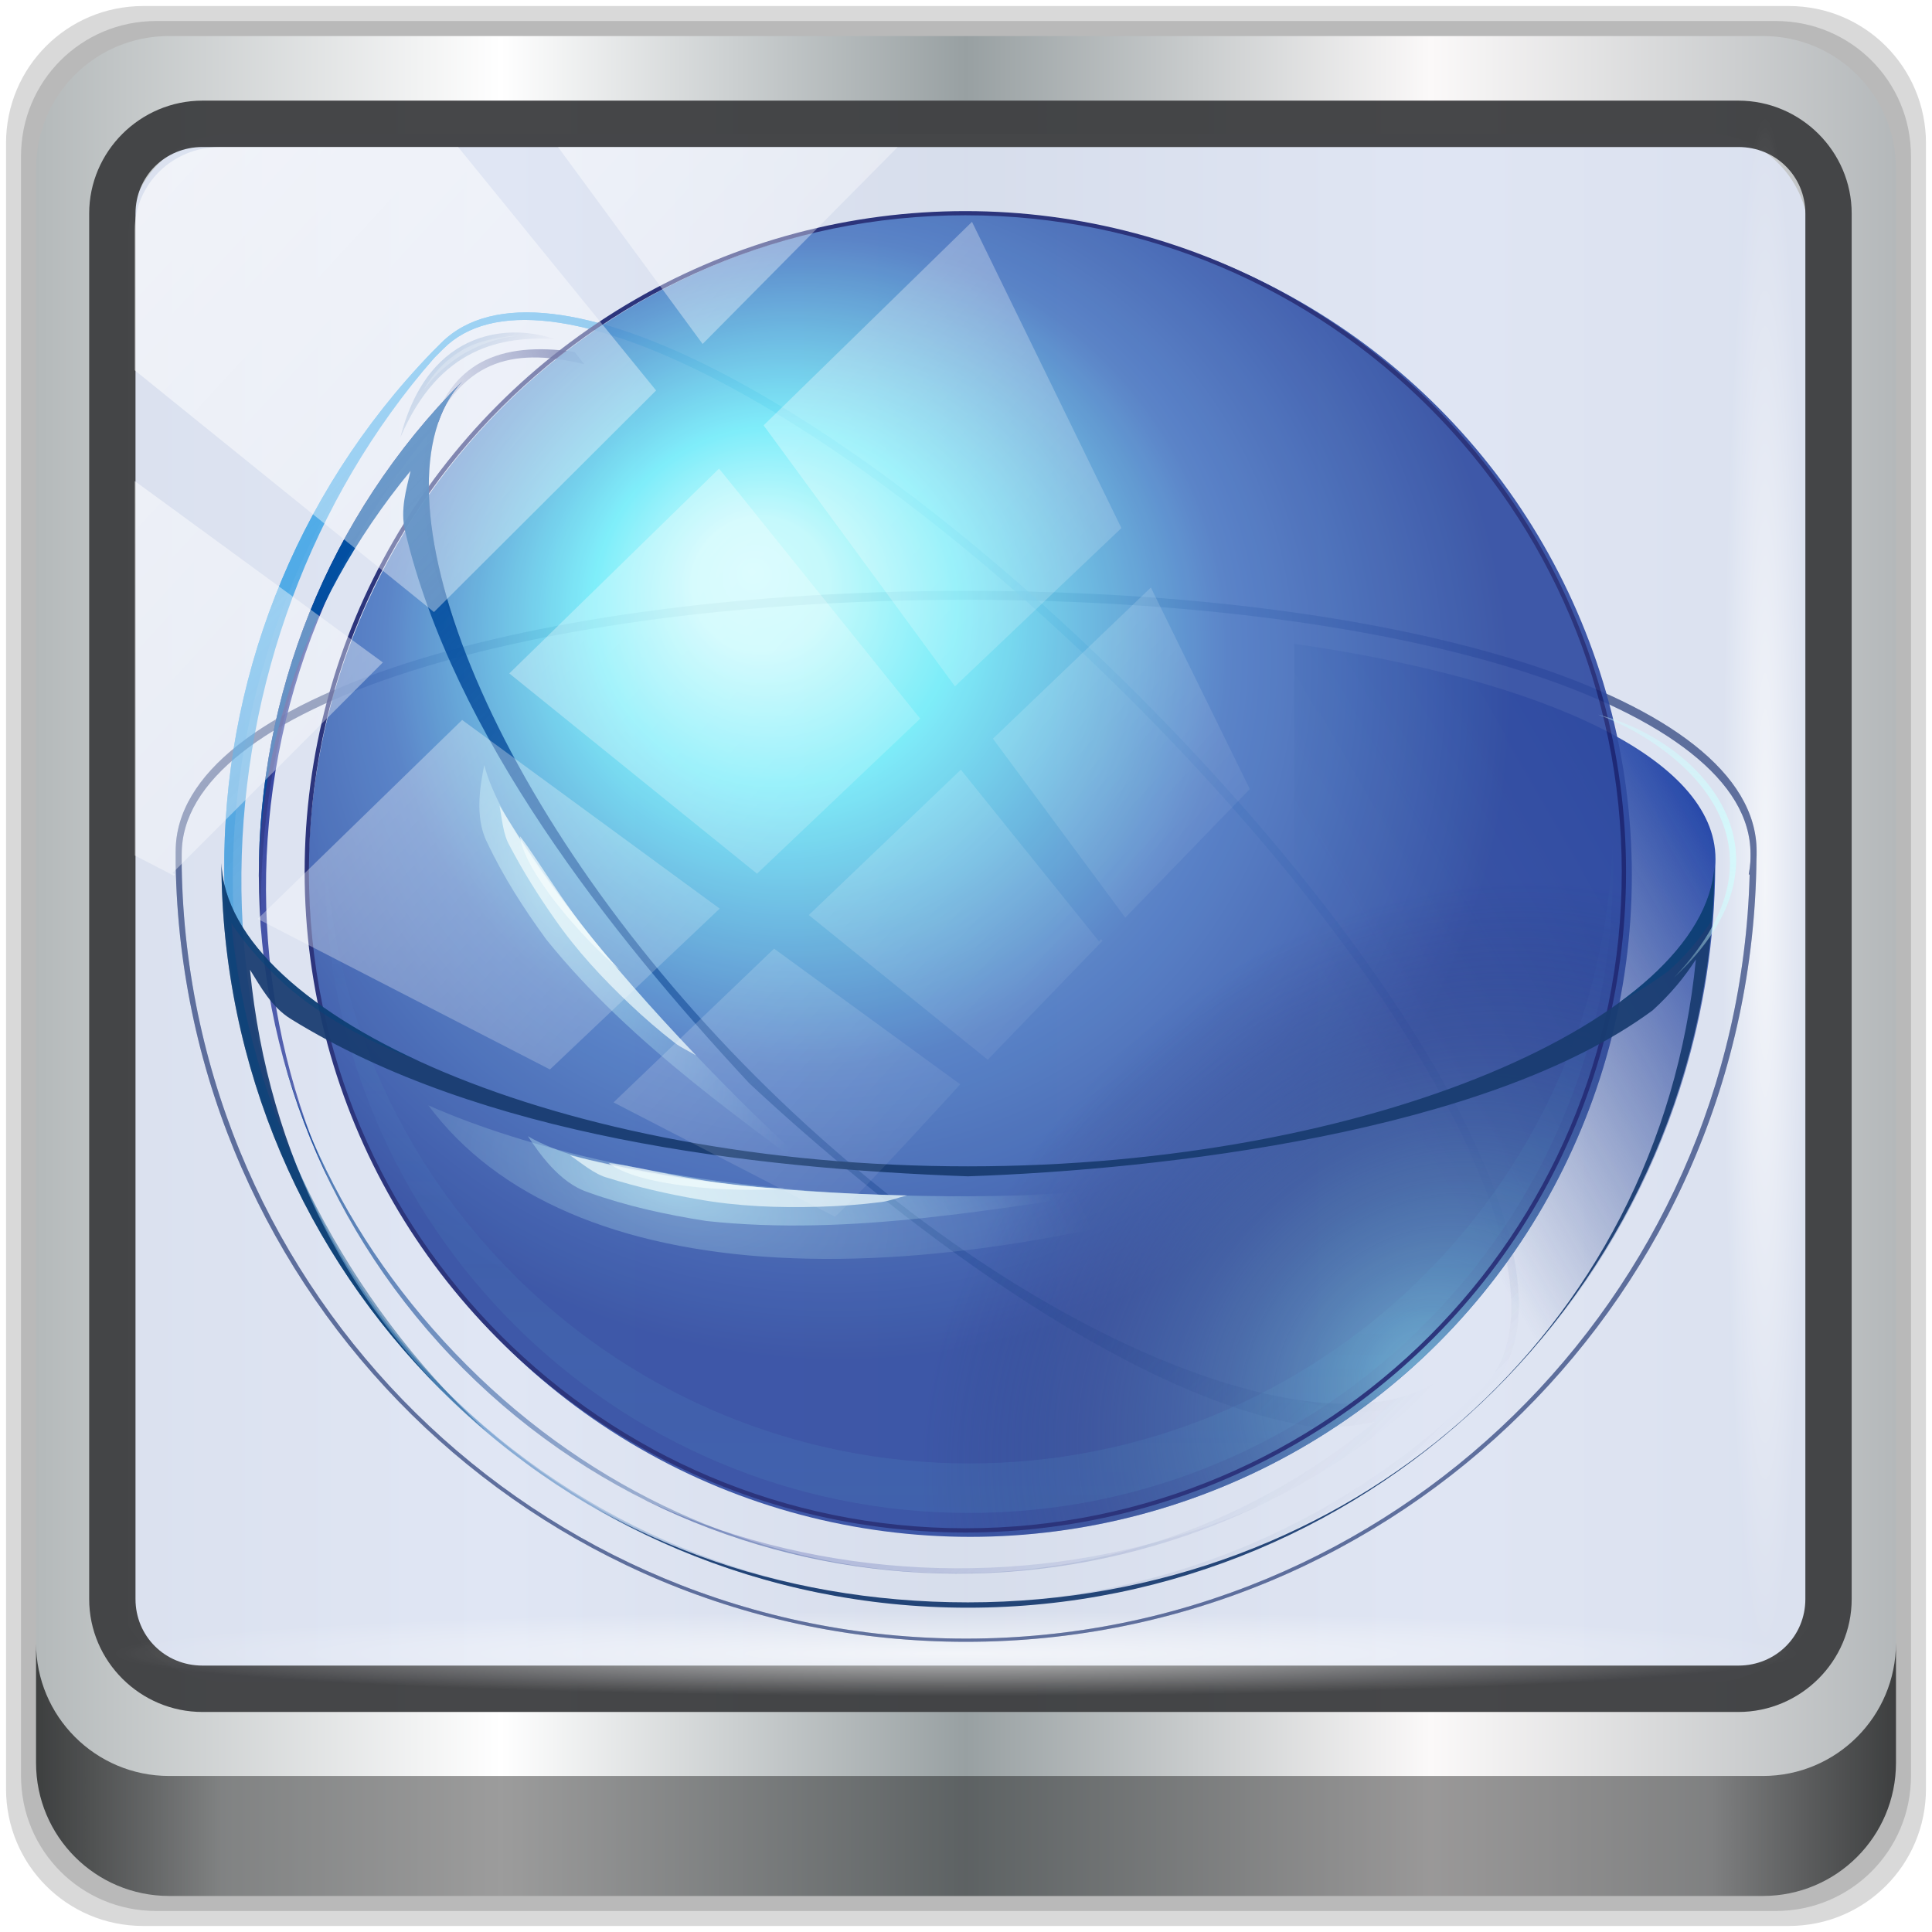 <?xml version="1.0" encoding="UTF-8" standalone="no"?>
<!-- Created with Inkscape (http://www.inkscape.org/) -->

<svg
   xmlns:dc="http://purl.org/dc/elements/1.1/"
   xmlns:cc="http://creativecommons.org/ns#"
   xmlns:rdf="http://www.w3.org/1999/02/22-rdf-syntax-ns#"
   xmlns:svg="http://www.w3.org/2000/svg"
   xmlns="http://www.w3.org/2000/svg"
   xmlns:xlink="http://www.w3.org/1999/xlink"
   xmlns:sodipodi="http://sodipodi.sourceforge.net/DTD/sodipodi-0.dtd"
   xmlns:inkscape="http://www.inkscape.org/namespaces/inkscape"
   width="96"
   height="96"
   viewBox="0 0 96 96"
   version="1.1"
   id="svg1072"
   inkscape:version="0.92.4 5da689c313, 2019-01-14"
   sodipodi:docname="office-addressbook.svg">
  <defs
     id="defs1066">
    <linearGradient
       inkscape:collect="always"
       id="linearGradient1061">
      <stop
         style="stop-color:#0050a3;stop-opacity:1"
         offset="0"
         id="stop1057" />
      <stop
         style="stop-color: rgb(35, 59, 128); stop-opacity: 0;"
         offset="1"
         id="stop1059" />
    </linearGradient>
    <linearGradient
       inkscape:collect="always"
       id="linearGradient1055">
      <stop
         style="stop-color:#0050a3;stop-opacity:1"
         offset="0"
         id="stop1051" />
      <stop
         style="stop-color: rgb(35, 59, 128); stop-opacity: 0;"
         offset="1"
         id="stop1053" />
    </linearGradient>
    <linearGradient
       inkscape:collect="always"
       id="linearGradient1049">
      <stop
         style="stop-color:#008fe5;stop-opacity:1"
         offset="0"
         id="stop1045" />
      <stop
         style="stop-color: rgb(35, 59, 128); stop-opacity: 0;"
         offset="1"
         id="stop1047" />
    </linearGradient>
    <linearGradient
       y2="47"
       x2="90"
       y1="47"
       x1="6"
       gradientTransform="matrix(1.1,0,0,1.1,-4.962,-2.995)"
       gradientUnits="userSpaceOnUse"
       id="linearGradient4071"
       xlink:href="#linearGradient6139-0"
       inkscape:collect="always" />
    <linearGradient
       id="linearGradient6139-0">
      <stop
         style="stop-color:#b4b9ba;stop-opacity:1"
         offset="0"
         id="stop6141-2" />
      <stop
         id="stop6151-0"
         offset="0.25"
         style="stop-color:#ffffff;stop-opacity:1;" />
      <stop
         id="stop6147-1"
         offset="0.5"
         style="stop-color:#98a0a2;stop-opacity:1" />
      <stop
         style="stop-color:#fbf9f9;stop-opacity:1;"
         offset="0.75"
         id="stop6149-4" />
      <stop
         style="stop-color:#b4b8ba;stop-opacity:1"
         offset="1"
         id="stop6143-4" />
    </linearGradient>
    <linearGradient
       gradientUnits="userSpaceOnUse"
       y2="88.172"
       x2="94.5"
       y1="88.172"
       x1="1.5"
       id="linearGradient4129"
       xlink:href="#linearGradient3832-0-6-1-1"
       inkscape:collect="always"
       gradientTransform="matrix(0.994,0,0,0.994,0.149,1.015)" />
    <linearGradient
       id="linearGradient3832-0-6-1-1">
      <stop
         id="stop3834-6-3-7-1"
         offset="0"
         style="stop-color:#000000;stop-opacity:1;" />
      <stop
         style="stop-color:#000000;stop-opacity:0.588;"
         offset="0.1"
         id="stop3872-2-4" />
      <stop
         id="stop3844-6-2-7-6"
         offset="0.9"
         style="stop-color:#000000;stop-opacity:0.588;" />
      <stop
         id="stop3836-5-0-2-9"
         offset="1"
         style="stop-color:#000000;stop-opacity:1;" />
    </linearGradient>
    <radialGradient
       r="43.199"
       fy="44.893"
       fx="13.948"
       cy="44.893"
       cx="13.948"
       gradientTransform="matrix(0.969,0,0,0.049,33.836,80.681)"
       gradientUnits="userSpaceOnUse"
       id="radialGradient7462"
       xlink:href="#linearGradient3737"
       inkscape:collect="always" />
    <linearGradient
       id="linearGradient3737">
      <stop
         id="stop3739"
         style="stop-color:#ffffff;stop-opacity:1"
         offset="0" />
      <stop
         id="stop3741"
         style="stop-color:#ffffff;stop-opacity:0"
         offset="1" />
    </linearGradient>
    <radialGradient
       r="43.199"
       fy="44.893"
       fx="13.948"
       cy="44.893"
       cx="13.948"
       gradientTransform="matrix(0.883,0,0,0.049,32.362,-89.754)"
       gradientUnits="userSpaceOnUse"
       id="radialGradient7464"
       xlink:href="#linearGradient3737"
       inkscape:collect="always" />
    <linearGradient
       y2="14.514"
       x2="50.528"
       y1="-28.642"
       x1="2.771"
       gradientUnits="userSpaceOnUse"
       id="linearGradient4767"
       xlink:href="#linearGradient3737"
       inkscape:collect="always" />
    <clipPath
       clipPathUnits="userSpaceOnUse"
       id="clipPath4156-4-1">
      <path
         style="opacity:0.6;fill:#ffffff;fill-opacity:1;stroke:none"
         d="m 27.046,-55.695 -14.214,13.321 h 0.061 l 15.653,21.771 10.231,-10.546 C 38.562,-32.302 27.468,-54.819 27.046,-55.695 Z M 9.647,-39.383 -5.241,-25.321 15.988,-7.806 26.372,-18.383 Z m 31.491,12.951 -9.741,9.714 8.945,12.458 7.781,-7.555 z m -49.84,4.379 -13.754,12.982 26.283,13.846 0.061,-0.062 -0.123,-0.062 L 13.599,-5.401 -8.702,-22.053 Z m 38.015,7.401 -9.803,9.775 11.579,9.559 7.628,-7.401 -8.669,-11.009 z m 20.187,5.674 -7.383,7.216 6.188,8.542 5.82,-6.137 z m -32.195,6.322 -9.557,9.498 13.662,7.185 7.934,-7.678 z m 23.312,2.374 -7.107,6.938 8.363,6.907 5.361,-5.674 -0.061,-0.092 -0.092,0.123 -6.464,-8.203 z m -8.73,8.542 -7.505,7.339 10.354,5.458 c 1.397,-1.321 5.675,-6.123 5.851,-6.322 z"
         id="path4158-0-8"
         inkscape:connector-curvature="0" />
    </clipPath>
    <linearGradient
       id="linearGradient3292">
      <stop
         id="stop3294"
         offset="0"
         style="stop-color: rgb(83, 212, 255); stop-opacity: 1;" />
      <stop
         id="stop3296"
         offset="1"
         style="stop-color: rgb(35, 141, 255); stop-opacity: 1;" />
    </linearGradient>
    <linearGradient
       id="linearGradient4243">
      <stop
         style="stop-color: rgb(159, 231, 255); stop-opacity: 1;"
         offset="0"
         id="stop4245" />
      <stop
         style="stop-color: rgb(59, 150, 247); stop-opacity: 1;"
         offset="1"
         id="stop4247" />
    </linearGradient>
    <clipPath
       id="clipPath3403"
       clipPathUnits="userSpaceOnUse">
      <path
         inkscape:connector-curvature="0"
         sodipodi:nodetypes="cccscsssc"
         id="path3405"
         d="m 279.147,316.319 c -93.391,0 -169.188,22.577 -169.188,55.719 v 2.812 c 1.518,92.111 76.703,166.406 169.156,166.406 92.828,0 168.265,-74.902 169.188,-167.531 -0.063,0.97 -0.205,1.938 -0.375,2.906 0.169,-0.965 0.312,-1.939 0.375,-2.906 0.037,-0.566 0.031,-1.122 0.031,-1.688 0,-33.161 -75.797,-55.719 -169.188,-55.719 z"
         style="opacity:0.556;fill:none;fill-opacity:1;fill-rule:nonzero;stroke:#000000;stroke-width:0.7;stroke-linecap:round;stroke-linejoin:round;stroke-miterlimit:4;stroke-dashoffset:0pt;stroke-opacity:1" />
    </clipPath>
    <clipPath
       id="clipPath1153"
       clipPathUnits="userSpaceOnUse">
      <path
         inkscape:connector-curvature="0"
         sodipodi:nodetypes="cccscsssc"
         id="path1151"
         d="m 279.147,316.319 c -93.391,0 -169.188,22.577 -169.188,55.719 v 2.812 c 1.518,92.111 76.703,166.406 169.156,166.406 92.828,0 168.265,-74.902 169.188,-167.531 -0.063,0.97 -0.205,1.938 -0.375,2.906 0.169,-0.965 0.312,-1.939 0.375,-2.906 0.037,-0.566 0.031,-1.122 0.031,-1.688 0,-33.161 -75.797,-55.719 -169.188,-55.719 z"
         style="opacity:0.556;fill:none;fill-opacity:1;fill-rule:nonzero;stroke:#000000;stroke-width:0.7;stroke-linecap:round;stroke-linejoin:round;stroke-miterlimit:4;stroke-dashoffset:0pt;stroke-opacity:1" />
    </clipPath>
    <clipPath
       id="clipPath1175"
       clipPathUnits="userSpaceOnUse">
      <path
         inkscape:connector-curvature="0"
         sodipodi:nodetypes="cccscsssc"
         id="path1173"
         d="m 279.147,316.319 c -93.391,0 -169.188,22.577 -169.188,55.719 v 2.812 c 1.518,92.111 76.703,166.406 169.156,166.406 92.828,0 168.265,-74.902 169.188,-167.531 -0.063,0.97 -0.205,1.938 -0.375,2.906 0.169,-0.965 0.312,-1.939 0.375,-2.906 0.037,-0.566 0.031,-1.122 0.031,-1.688 0,-33.161 -75.797,-55.719 -169.188,-55.719 z"
         style="opacity:0.556;fill:none;fill-opacity:1;fill-rule:nonzero;stroke:#000000;stroke-width:0.7;stroke-linecap:round;stroke-linejoin:round;stroke-miterlimit:4;stroke-dashoffset:0pt;stroke-opacity:1" />
    </clipPath>
    <clipPath
       id="clipPath1183"
       clipPathUnits="userSpaceOnUse">
      <path
         inkscape:connector-curvature="0"
         sodipodi:nodetypes="cccscsssc"
         id="path1181"
         d="m 279.147,316.319 c -93.391,0 -169.188,22.577 -169.188,55.719 v 2.812 c 1.518,92.111 76.703,166.406 169.156,166.406 92.828,0 168.265,-74.902 169.188,-167.531 -0.063,0.97 -0.205,1.938 -0.375,2.906 0.169,-0.965 0.312,-1.939 0.375,-2.906 0.037,-0.566 0.031,-1.122 0.031,-1.688 0,-33.161 -75.797,-55.719 -169.188,-55.719 z"
         style="opacity:0.556;fill:none;fill-opacity:1;fill-rule:nonzero;stroke:#000000;stroke-width:0.7;stroke-linecap:round;stroke-linejoin:round;stroke-miterlimit:4;stroke-dashoffset:0pt;stroke-opacity:1" />
    </clipPath>
    <clipPath
       id="clipPath2437"
       clipPathUnits="userSpaceOnUse">
      <circle
         r="99.086"
         cy="661.713"
         cx="513.653"
         style="opacity:1;fill:#1a2370;fill-opacity:1;fill-rule:nonzero;stroke:none;stroke-width:2.8;stroke-linecap:round;stroke-linejoin:round;stroke-miterlimit:4;stroke-dasharray:none;stroke-dashoffset:0pt;stroke-opacity:1"
         id="path2439"
         transform="matrix(1.119,0,0,1.119,-119.219,-618.309)" />
    </clipPath>
    <linearGradient
       id="linearGradient3544">
      <stop
         id="stop3546"
         offset="0"
         style="stop-color: rgb(140, 234, 255); stop-opacity: 1;" />
      <stop
         id="stop3548"
         offset="1"
         style="stop-color: rgb(255, 255, 255); stop-opacity: 0;" />
    </linearGradient>
    <clipPath
       id="clipPath3485"
       clipPathUnits="userSpaceOnUse">
      <path
         inkscape:connector-curvature="0"
         style="opacity:0.556;fill:#c5c5c5;fill-opacity:1;fill-rule:nonzero;stroke:#000000;stroke-width:0.7;stroke-linecap:round;stroke-linejoin:round;stroke-miterlimit:4;stroke-dasharray:none;stroke-dashoffset:0pt;stroke-opacity:1"
         d="m -624.716,374.581 c 0.237,88.01 71.716,159.375 159.781,159.375 87.835,0 159.175,-70.994 159.781,-158.688 -2.189,32.46 -72.942,64.219 -159.781,64.219 -87.446,0 -158.544,-32.211 -159.781,-64.906 z"
         id="path3487"
         sodipodi:nodetypes="cscsc" />
    </clipPath>
    <clipPath
       id="clipPath1242"
       clipPathUnits="userSpaceOnUse">
      <path
         inkscape:connector-curvature="0"
         style="opacity:0.556;fill:#c5c5c5;fill-opacity:1;fill-rule:nonzero;stroke:#000000;stroke-width:0.7;stroke-linecap:round;stroke-linejoin:round;stroke-miterlimit:4;stroke-dasharray:none;stroke-dashoffset:0pt;stroke-opacity:1"
         d="m -624.716,374.581 c 0.237,88.01 71.716,159.375 159.781,159.375 87.835,0 159.175,-70.994 159.781,-158.688 -2.189,32.46 -72.942,64.219 -159.781,64.219 -87.446,0 -158.544,-32.211 -159.781,-64.906 z"
         id="path1240"
         sodipodi:nodetypes="cscsc" />
    </clipPath>
    <clipPath
       id="clipPath1252"
       clipPathUnits="userSpaceOnUse">
      <path
         inkscape:connector-curvature="0"
         style="opacity:0.556;fill:#c5c5c5;fill-opacity:1;fill-rule:nonzero;stroke:#000000;stroke-width:0.7;stroke-linecap:round;stroke-linejoin:round;stroke-miterlimit:4;stroke-dasharray:none;stroke-dashoffset:0pt;stroke-opacity:1"
         d="m -624.716,374.581 c 0.237,88.01 71.716,159.375 159.781,159.375 87.835,0 159.175,-70.994 159.781,-158.688 -2.189,32.46 -72.942,64.219 -159.781,64.219 -87.446,0 -158.544,-32.211 -159.781,-64.906 z"
         id="path1250"
         sodipodi:nodetypes="cscsc" />
    </clipPath>
    <clipPath
       id="clipPath1286"
       clipPathUnits="userSpaceOnUse">
      <path
         inkscape:connector-curvature="0"
         style="opacity:0.556;fill:#c5c5c5;fill-opacity:1;fill-rule:nonzero;stroke:#000000;stroke-width:0.7;stroke-linecap:round;stroke-linejoin:round;stroke-miterlimit:4;stroke-dasharray:none;stroke-dashoffset:0pt;stroke-opacity:1"
         d="m -624.716,374.581 c 0.237,88.01 71.716,159.375 159.781,159.375 87.835,0 159.175,-70.994 159.781,-158.688 -2.189,32.46 -72.942,64.219 -159.781,64.219 -87.446,0 -158.544,-32.211 -159.781,-64.906 z"
         id="path1284"
         sodipodi:nodetypes="cscsc" />
    </clipPath>
    <clipPath
       id="clipPath1294"
       clipPathUnits="userSpaceOnUse">
      <path
         inkscape:connector-curvature="0"
         style="opacity:0.556;fill:#c5c5c5;fill-opacity:1;fill-rule:nonzero;stroke:#000000;stroke-width:0.7;stroke-linecap:round;stroke-linejoin:round;stroke-miterlimit:4;stroke-dasharray:none;stroke-dashoffset:0pt;stroke-opacity:1"
         d="m -624.716,374.581 c 0.237,88.01 71.716,159.375 159.781,159.375 87.835,0 159.175,-70.994 159.781,-158.688 -2.189,32.46 -72.942,64.219 -159.781,64.219 -87.446,0 -158.544,-32.211 -159.781,-64.906 z"
         id="path1292"
         sodipodi:nodetypes="cscsc" />
    </clipPath>
    <clipPath
       id="clipPath1302"
       clipPathUnits="userSpaceOnUse">
      <path
         inkscape:connector-curvature="0"
         style="opacity:0.556;fill:#c5c5c5;fill-opacity:1;fill-rule:nonzero;stroke:#000000;stroke-width:0.7;stroke-linecap:round;stroke-linejoin:round;stroke-miterlimit:4;stroke-dasharray:none;stroke-dashoffset:0pt;stroke-opacity:1"
         d="m -624.716,374.581 c 0.237,88.01 71.716,159.375 159.781,159.375 87.835,0 159.175,-70.994 159.781,-158.688 -2.189,32.46 -72.942,64.219 -159.781,64.219 -87.446,0 -158.544,-32.211 -159.781,-64.906 z"
         id="path1300"
         sodipodi:nodetypes="cscsc" />
    </clipPath>
    <clipPath
       id="clipPath3910"
       clipPathUnits="userSpaceOnUse">
      <path
         inkscape:connector-curvature="0"
         sodipodi:nodetypes="cccscsssc"
         id="path3912"
         d="m 279.14,343.636 c -90.833,0 -164.553,18.406 -164.553,45.424 v 2.293 c 1.477,75.093 74.602,135.662 164.523,135.662 90.285,0 163.655,-61.063 164.553,-136.579 -0.061,0.791 -0.2,1.58 -0.365,2.369 0.164,-0.787 0.304,-1.581 0.365,-2.369 0.036,-0.461 0.03,-0.914 0.03,-1.376 0,-27.034 -73.72,-45.424 -164.553,-45.424 z"
         style="opacity:0.356;fill:none;fill-opacity:1;fill-rule:nonzero;stroke:#000000;stroke-width:0.623;stroke-linecap:round;stroke-linejoin:round;stroke-miterlimit:4;stroke-dashoffset:0pt;stroke-opacity:1" />
    </clipPath>
    <clipPath
       id="clipPath1357"
       clipPathUnits="userSpaceOnUse">
      <path
         inkscape:connector-curvature="0"
         sodipodi:nodetypes="cccscsssc"
         id="path1355"
         d="m 279.14,343.636 c -90.833,0 -164.553,18.406 -164.553,45.424 v 2.293 c 1.477,75.093 74.602,135.662 164.523,135.662 90.285,0 163.655,-61.063 164.553,-136.579 -0.061,0.791 -0.2,1.58 -0.365,2.369 0.164,-0.787 0.304,-1.581 0.365,-2.369 0.036,-0.461 0.03,-0.914 0.03,-1.376 0,-27.034 -73.72,-45.424 -164.553,-45.424 z"
         style="opacity:0.356;fill:none;fill-opacity:1;fill-rule:nonzero;stroke:#000000;stroke-width:0.623;stroke-linecap:round;stroke-linejoin:round;stroke-miterlimit:4;stroke-dashoffset:0pt;stroke-opacity:1" />
    </clipPath>
    <clipPath
       id="clipPath3403-3"
       clipPathUnits="userSpaceOnUse">
      <path
         inkscape:connector-curvature="0"
         sodipodi:nodetypes="cccscsssc"
         id="path3405-5"
         d="m 279.147,316.319 c -93.391,0 -169.188,22.577 -169.188,55.719 v 2.812 c 1.518,92.111 76.703,166.406 169.156,166.406 92.828,0 168.265,-74.902 169.188,-167.531 -0.063,0.97 -0.205,1.938 -0.375,2.906 0.169,-0.965 0.312,-1.939 0.375,-2.906 0.037,-0.566 0.031,-1.122 0.031,-1.688 0,-33.161 -75.797,-55.719 -169.188,-55.719 z"
         style="opacity:0.556;fill:none;fill-opacity:1;fill-rule:nonzero;stroke:#000000;stroke-width:0.7;stroke-linecap:round;stroke-linejoin:round;stroke-miterlimit:4;stroke-dashoffset:0pt;stroke-opacity:1" />
    </clipPath>
    <filter
       id="filter3381"
       inkscape:collect="always">
      <feGaussianBlur
         id="feGaussianBlur3383"
         stdDeviation="2.335"
         inkscape:collect="always" />
    </filter>
    <clipPath
       id="clipPath1375"
       clipPathUnits="userSpaceOnUse">
      <path
         inkscape:connector-curvature="0"
         sodipodi:nodetypes="cccscsssc"
         id="path1373"
         d="m 279.147,316.319 c -93.391,0 -169.188,22.577 -169.188,55.719 v 2.812 c 1.518,92.111 76.703,166.406 169.156,166.406 92.828,0 168.265,-74.902 169.188,-167.531 -0.063,0.97 -0.205,1.938 -0.375,2.906 0.169,-0.965 0.312,-1.939 0.375,-2.906 0.037,-0.566 0.031,-1.122 0.031,-1.688 0,-33.161 -75.797,-55.719 -169.188,-55.719 z"
         style="opacity:0.556;fill:none;fill-opacity:1;fill-rule:nonzero;stroke:#000000;stroke-width:0.7;stroke-linecap:round;stroke-linejoin:round;stroke-miterlimit:4;stroke-dashoffset:0pt;stroke-opacity:1" />
    </clipPath>
    <filter
       id="filter3445"
       inkscape:collect="always">
      <feGaussianBlur
         id="feGaussianBlur3447"
         stdDeviation="7.354"
         inkscape:collect="always" />
    </filter>
    <clipPath
       id="clipPath1397"
       clipPathUnits="userSpaceOnUse">
      <path
         inkscape:connector-curvature="0"
         sodipodi:nodetypes="cccscsssc"
         id="path1395"
         d="m 279.147,316.319 c -93.391,0 -169.188,22.577 -169.188,55.719 v 2.812 c 1.518,92.111 76.703,166.406 169.156,166.406 92.828,0 168.265,-74.902 169.188,-167.531 -0.063,0.97 -0.205,1.938 -0.375,2.906 0.169,-0.965 0.312,-1.939 0.375,-2.906 0.037,-0.566 0.031,-1.122 0.031,-1.688 0,-33.161 -75.797,-55.719 -169.188,-55.719 z"
         style="opacity:0.556;fill:none;fill-opacity:1;fill-rule:nonzero;stroke:#000000;stroke-width:0.7;stroke-linecap:round;stroke-linejoin:round;stroke-miterlimit:4;stroke-dashoffset:0pt;stroke-opacity:1" />
    </clipPath>
    <clipPath
       id="clipPath1405"
       clipPathUnits="userSpaceOnUse">
      <path
         inkscape:connector-curvature="0"
         sodipodi:nodetypes="cccscsssc"
         id="path1403"
         d="m 279.147,316.319 c -93.391,0 -169.188,22.577 -169.188,55.719 v 2.812 c 1.518,92.111 76.703,166.406 169.156,166.406 92.828,0 168.265,-74.902 169.188,-167.531 -0.063,0.97 -0.205,1.938 -0.375,2.906 0.169,-0.965 0.312,-1.939 0.375,-2.906 0.037,-0.566 0.031,-1.122 0.031,-1.688 0,-33.161 -75.797,-55.719 -169.188,-55.719 z"
         style="opacity:0.556;fill:none;fill-opacity:1;fill-rule:nonzero;stroke:#000000;stroke-width:0.7;stroke-linecap:round;stroke-linejoin:round;stroke-miterlimit:4;stroke-dashoffset:0pt;stroke-opacity:1" />
    </clipPath>
    <linearGradient
       gradientTransform="translate(1.1)"
       gradientUnits="userSpaceOnUse"
       y2="151.349"
       x2="192.07"
       y1="117.746"
       x1="250.272"
       id="linearGradient3316"
       xlink:href="#linearGradient3310"
       inkscape:collect="always" />
    <linearGradient
       id="linearGradient3310"
       inkscape:collect="always">
      <stop
         id="stop3312"
         offset="0"
         style="stop-color: rgb(0, 42, 163); stop-opacity: 1;" />
      <stop
         id="stop3314"
         offset="1"
         style="stop-color: rgb(35, 59, 128); stop-opacity: 0;" />
    </linearGradient>
    <filter
       id="filter3548"
       inkscape:collect="always">
      <feGaussianBlur
         id="feGaussianBlur3550"
         stdDeviation="0.997"
         inkscape:collect="always" />
    </filter>
    <linearGradient
       gradientUnits="userSpaceOnUse"
       y2="52.51"
       x2="53.621"
       y1="38.647"
       x1="85.636"
       id="linearGradient3716"
       xlink:href="#linearGradient3710"
       inkscape:collect="always" />
    <linearGradient
       id="linearGradient3710"
       inkscape:collect="always">
      <stop
         id="stop3712"
         offset="0"
         style="stop-color: rgb(29, 43, 122); stop-opacity: 1;" />
      <stop
         id="stop3714"
         offset="1"
         style="stop-color: rgb(29, 43, 122); stop-opacity: 0;" />
    </linearGradient>
    <filter
       id="filter3734"
       inkscape:collect="always">
      <feGaussianBlur
         id="feGaussianBlur3736"
         stdDeviation="0.378"
         inkscape:collect="always" />
    </filter>
    <radialGradient
       r="99.086"
       fy="616.197"
       fx="481.167"
       cy="635.536"
       cx="494.2"
       gradientTransform="matrix(1.015,0,0,1,-7.5,0)"
       gradientUnits="userSpaceOnUse"
       id="radialGradient4397"
       xlink:href="#linearGradient3180"
       inkscape:collect="always" />
    <linearGradient
       id="linearGradient3180"
       inkscape:collect="always">
      <stop
         id="stop3182"
         offset="0"
         style="stop-color: rgb(204, 254, 254); stop-opacity: 1;" />
      <stop
         style="stop-color: rgb(195, 252, 253); stop-opacity: 1;"
         offset="0.099"
         id="stop3763" />
      <stop
         style="stop-color: rgb(118, 239, 251); stop-opacity: 1;"
         offset="0.269"
         id="stop3188" />
      <stop
         id="stop3190"
         offset="0.627"
         style="stop-color: rgb(78, 123, 196); stop-opacity: 1;" />
      <stop
         id="stop3184"
         offset="1"
         style="stop-color:#2e4aa0;stop-opacity:1" />
    </linearGradient>
    <radialGradient
       r="99.086"
       fy="733.904"
       fx="585.186"
       cy="733.904"
       cx="585.186"
       gradientTransform="matrix(0.442,0.485,-0.607,0.552,767.529,46.538)"
       gradientUnits="userSpaceOnUse"
       id="radialGradient4399"
       xlink:href="#linearGradient3198"
       inkscape:collect="always" />
    <linearGradient
       id="linearGradient3198"
       inkscape:collect="always">
      <stop
         id="stop3200"
         offset="0"
         style="stop-color: rgb(99, 161, 201); stop-opacity: 1;" />
      <stop
         id="stop3202"
         offset="1"
         style="stop-color: rgb(22, 31, 107); stop-opacity: 0;" />
    </linearGradient>
    <linearGradient
       y2="610.427"
       x2="794.559"
       y1="773.799"
       x1="794.559"
       gradientTransform="translate(-562.688,2)"
       gradientUnits="userSpaceOnUse"
       id="linearGradient4401"
       xlink:href="#linearGradient3224"
       inkscape:collect="always" />
    <linearGradient
       id="linearGradient3224"
       inkscape:collect="always">
      <stop
         id="stop3226"
         offset="0"
         style="stop-color: rgb(90, 203, 232); stop-opacity: 1;" />
      <stop
         id="stop3228"
         offset="1"
         style="stop-color: rgb(90, 203, 232); stop-opacity: 0;" />
    </linearGradient>
    <filter
       id="filter3282"
       inkscape:collect="always">
      <feGaussianBlur
         id="feGaussianBlur3284"
         stdDeviation="1.917"
         inkscape:collect="always" />
    </filter>
    <clipPath
       id="clipPath2437-6"
       clipPathUnits="userSpaceOnUse">
      <circle
         r="99.086"
         cy="661.713"
         cx="513.653"
         style="opacity:1;fill:#1a2370;fill-opacity:1;fill-rule:nonzero;stroke:none;stroke-width:2.8;stroke-linecap:round;stroke-linejoin:round;stroke-miterlimit:4;stroke-dasharray:none;stroke-dashoffset:0pt;stroke-opacity:1"
         id="path2439-2"
         transform="matrix(1.119,0,0,1.119,-119.219,-618.309)" />
    </clipPath>
    <filter
       id="filter3231"
       inkscape:collect="always">
      <feGaussianBlur
         id="feGaussianBlur3233"
         stdDeviation="1.494"
         inkscape:collect="always" />
    </filter>
    <linearGradient
       inkscape:collect="always"
       xlink:href="#linearGradient4551"
       id="linearGradient7433"
       gradientUnits="userSpaceOnUse"
       x1="-624.716"
       y1="454.268"
       x2="-305.154"
       y2="454.268" />
    <linearGradient
       id="linearGradient4551"
       inkscape:collect="always">
      <stop
         id="stop4553"
         offset="0"
         style="stop-color: rgb(37, 53, 152); stop-opacity: 1;" />
      <stop
         id="stop4555"
         offset="1"
         style="stop-color: rgb(37, 53, 152); stop-opacity: 0;" />
    </linearGradient>
    <clipPath
       id="clipPath3485-9"
       clipPathUnits="userSpaceOnUse">
      <path
         inkscape:connector-curvature="0"
         style="opacity:0.556;fill:#c5c5c5;fill-opacity:1;fill-rule:nonzero;stroke:#000000;stroke-width:0.7;stroke-linecap:round;stroke-linejoin:round;stroke-miterlimit:4;stroke-dasharray:none;stroke-dashoffset:0pt;stroke-opacity:1"
         d="m -624.716,374.581 c 0.237,88.01 71.716,159.375 159.781,159.375 87.835,0 159.175,-70.994 159.781,-158.688 -2.189,32.46 -72.942,64.219 -159.781,64.219 -87.446,0 -158.544,-32.211 -159.781,-64.906 z"
         id="path3487-1"
         sodipodi:nodetypes="cscsc" />
    </clipPath>
    <filter
       height="1.314"
       y="-0.157"
       width="1.186"
       x="-0.093"
       id="filter4231"
       inkscape:collect="always">
      <feGaussianBlur
         id="feGaussianBlur4233"
         stdDeviation="12.532"
         inkscape:collect="always" />
    </filter>
    <linearGradient
       inkscape:collect="always"
       xlink:href="#linearGradient4559"
       id="linearGradient7435"
       gradientUnits="userSpaceOnUse"
       x1="-624.716"
       y1="454.268"
       x2="-305.154"
       y2="454.268" />
    <linearGradient
       id="linearGradient4559"
       inkscape:collect="always">
      <stop
         id="stop4561"
         offset="0"
         style="stop-color: rgb(12, 17, 56); stop-opacity: 1;" />
      <stop
         id="stop4563"
         offset="1"
         style="stop-color: rgb(12, 17, 56); stop-opacity: 0;" />
    </linearGradient>
    <clipPath
       id="clipPath1460"
       clipPathUnits="userSpaceOnUse">
      <path
         inkscape:connector-curvature="0"
         style="opacity:0.556;fill:#c5c5c5;fill-opacity:1;fill-rule:nonzero;stroke:#000000;stroke-width:0.7;stroke-linecap:round;stroke-linejoin:round;stroke-miterlimit:4;stroke-dasharray:none;stroke-dashoffset:0pt;stroke-opacity:1"
         d="m -624.716,374.581 c 0.237,88.01 71.716,159.375 159.781,159.375 87.835,0 159.175,-70.994 159.781,-158.688 -2.189,32.46 -72.942,64.219 -159.781,64.219 -87.446,0 -158.544,-32.211 -159.781,-64.906 z"
         id="path1458"
         sodipodi:nodetypes="cscsc" />
    </clipPath>
    <filter
       height="1.326"
       y="-0.163"
       width="1.195"
       x="-0.098"
       id="filter4317"
       inkscape:collect="always">
      <feGaussianBlur
         id="feGaussianBlur4319"
         stdDeviation="13.007"
         inkscape:collect="always" />
    </filter>
    <clipPath
       id="clipPath1470"
       clipPathUnits="userSpaceOnUse">
      <path
         inkscape:connector-curvature="0"
         style="opacity:0.556;fill:#c5c5c5;fill-opacity:1;fill-rule:nonzero;stroke:#000000;stroke-width:0.7;stroke-linecap:round;stroke-linejoin:round;stroke-miterlimit:4;stroke-dasharray:none;stroke-dashoffset:0pt;stroke-opacity:1"
         d="m -624.716,374.581 c 0.237,88.01 71.716,159.375 159.781,159.375 87.835,0 159.175,-70.994 159.781,-158.688 -2.189,32.46 -72.942,64.219 -159.781,64.219 -87.446,0 -158.544,-32.211 -159.781,-64.906 z"
         id="path1468"
         sodipodi:nodetypes="cscsc" />
    </clipPath>
    <filter
       id="filter3481"
       inkscape:collect="always">
      <feGaussianBlur
         id="feGaussianBlur3483"
         stdDeviation="2.872"
         inkscape:collect="always" />
    </filter>
    <linearGradient
       id="linearGradient3521"
       inkscape:collect="always">
      <stop
         id="stop3523"
         offset="0"
         style="stop-color: rgb(207, 255, 255); stop-opacity: 1;" />
      <stop
         id="stop3525"
         offset="1"
         style="stop-color: rgb(207, 255, 255); stop-opacity: 0;" />
    </linearGradient>
    <filter
       height="1.535"
       y="-0.268"
       width="1.124"
       x="-0.062"
       id="filter4085"
       inkscape:collect="always">
      <feGaussianBlur
         id="feGaussianBlur4087"
         stdDeviation="3.37"
         inkscape:collect="always" />
    </filter>
    <radialGradient
       r="65.554"
       fy="210.663"
       fx="-477.347"
       cy="210.663"
       cx="-477.347"
       gradientTransform="matrix(1.376,0.415,-0.172,0.571,544.351,522.196)"
       gradientUnits="userSpaceOnUse"
       id="radialGradient3707"
       xlink:href="#linearGradient3521"
       inkscape:collect="always" />
    <filter
       height="1.405"
       y="-0.203"
       width="1.079"
       x="-0.04"
       id="filter4057"
       inkscape:collect="always">
      <feGaussianBlur
         id="feGaussianBlur4059"
         stdDeviation="1.596"
         inkscape:collect="always" />
    </filter>
    <filter
       height="1.691"
       y="-0.345"
       width="1.106"
       x="-0.053"
       id="filter4053"
       inkscape:collect="always">
      <feGaussianBlur
         id="feGaussianBlur4055"
         stdDeviation="1.596"
         inkscape:collect="always" />
    </filter>
    <clipPath
       id="clipPath1497"
       clipPathUnits="userSpaceOnUse">
      <path
         inkscape:connector-curvature="0"
         style="opacity:0.556;fill:#c5c5c5;fill-opacity:1;fill-rule:nonzero;stroke:#000000;stroke-width:0.7;stroke-linecap:round;stroke-linejoin:round;stroke-miterlimit:4;stroke-dasharray:none;stroke-dashoffset:0pt;stroke-opacity:1"
         d="m -624.716,374.581 c 0.237,88.01 71.716,159.375 159.781,159.375 87.835,0 159.175,-70.994 159.781,-158.688 -2.189,32.46 -72.942,64.219 -159.781,64.219 -87.446,0 -158.544,-32.211 -159.781,-64.906 z"
         id="path1495"
         sodipodi:nodetypes="cscsc" />
    </clipPath>
    <clipPath
       id="clipPath1505"
       clipPathUnits="userSpaceOnUse">
      <path
         inkscape:connector-curvature="0"
         style="opacity:0.556;fill:#c5c5c5;fill-opacity:1;fill-rule:nonzero;stroke:#000000;stroke-width:0.7;stroke-linecap:round;stroke-linejoin:round;stroke-miterlimit:4;stroke-dasharray:none;stroke-dashoffset:0pt;stroke-opacity:1"
         d="m -624.716,374.581 c 0.237,88.01 71.716,159.375 159.781,159.375 87.835,0 159.175,-70.994 159.781,-158.688 -2.189,32.46 -72.942,64.219 -159.781,64.219 -87.446,0 -158.544,-32.211 -159.781,-64.906 z"
         id="path1503"
         sodipodi:nodetypes="cscsc" />
    </clipPath>
    <radialGradient
       r="65.554"
       fy="210.663"
       fx="-477.347"
       cy="210.663"
       cx="-477.347"
       gradientTransform="matrix(1.388,0.372,-0.189,0.705,553.716,473.348)"
       gradientUnits="userSpaceOnUse"
       id="radialGradient4433"
       xlink:href="#linearGradient3521"
       inkscape:collect="always" />
    <radialGradient
       r="65.554"
       fy="210.663"
       fx="-477.347"
       cy="210.663"
       cx="-477.347"
       gradientTransform="matrix(1.376,0.415,-0.172,0.571,544.351,522.196)"
       gradientUnits="userSpaceOnUse"
       id="radialGradient4435"
       xlink:href="#linearGradient3521"
       inkscape:collect="always" />
    <filter
       id="filter3748"
       inkscape:collect="always">
      <feGaussianBlur
         id="feGaussianBlur3750"
         stdDeviation="0.281"
         inkscape:collect="always" />
    </filter>
    <radialGradient
       inkscape:collect="always"
       xlink:href="#linearGradient3521"
       id="radialGradient7439"
       gradientUnits="userSpaceOnUse"
       gradientTransform="matrix(1.376,0.415,-0.172,0.571,544.351,522.196)"
       cx="-503.11"
       cy="192.952"
       fx="-503.11"
       fy="192.952"
       r="65.554" />
    <filter
       height="1.135"
       y="-0.068"
       width="1.258"
       x="-0.129"
       id="filter3816"
       inkscape:collect="always">
      <feGaussianBlur
         id="feGaussianBlur3818"
         stdDeviation="1.588"
         inkscape:collect="always" />
    </filter>
    <radialGradient
       r="65.554"
       fy="192.952"
       fx="-503.11"
       cy="192.952"
       cx="-503.11"
       gradientTransform="matrix(1.376,0.415,-0.172,0.571,544.351,522.196)"
       gradientUnits="userSpaceOnUse"
       id="radialGradient3814"
       xlink:href="#linearGradient3521"
       inkscape:collect="always" />
    <linearGradient
       inkscape:collect="always"
       xlink:href="#linearGradient1049"
       id="linearGradient1039"
       x1="110.195"
       y1="428.553"
       x2="448.57"
       y2="428.553"
       gradientUnits="userSpaceOnUse" />
    <linearGradient
       inkscape:collect="always"
       xlink:href="#linearGradient1061"
       id="linearGradient1041"
       x1="-251.177"
       y1="370.897"
       x2="-235.154"
       y2="370.897"
       gradientUnits="userSpaceOnUse" />
    <linearGradient
       inkscape:collect="always"
       xlink:href="#linearGradient1055"
       id="linearGradient1043"
       x1="-624.716"
       y1="454.268"
       x2="-305.154"
       y2="454.268"
       gradientUnits="userSpaceOnUse" />
    <linearGradient
       inkscape:collect="always"
       xlink:href="#linearGradient1049"
       id="linearGradient1063"
       gradientUnits="userSpaceOnUse"
       x1="110.195"
       y1="428.553"
       x2="448.57"
       y2="428.553" />
    <linearGradient
       inkscape:collect="always"
       xlink:href="#linearGradient1049"
       id="linearGradient1065"
       gradientUnits="userSpaceOnUse"
       x1="110.195"
       y1="428.553"
       x2="448.57"
       y2="428.553" />
    <radialGradient
       inkscape:collect="always"
       xlink:href="#linearGradient3180"
       id="radialGradient1098"
       gradientUnits="userSpaceOnUse"
       gradientTransform="matrix(1.015,0,0,1,-7.5,0)"
       cx="494.2"
       cy="635.536"
       fx="481.167"
       fy="616.197"
       r="99.086" />
  </defs>
  <sodipodi:namedview
     id="base"
     pagecolor="#ffffff"
     bordercolor="#666666"
     borderopacity="1.0"
     inkscape:pageopacity="0.0"
     inkscape:pageshadow="2"
     inkscape:zoom="3.8229167"
     inkscape:cx="-33.868834"
     inkscape:cy="-1.1771382"
     inkscape:document-units="px"
     inkscape:current-layer="g1167"
     showgrid="false"
     inkscape:showpageshadow="false"
     units="px"
     inkscape:lockguides="false"
     inkscape:window-width="1920"
     inkscape:window-height="1014"
     inkscape:window-x="0"
     inkscape:window-y="30"
     inkscape:window-maximized="1" />
  <g
     inkscape:label="Livello 1"
     inkscape:groupmode="layer"
     id="layer1"
     transform="translate(0,-1026.52)">
    <g
       transform="translate(-0.149,1026.105)"
       style="display:inline"
       id="g2574">
      <g
         style="display:inline"
         transform="matrix(0.363,0,0,0.363,-0.736,-2.283)"
         id="g1129">
        <g
           id="g1095"
           transform="matrix(0.929,0,0,0.929,17,16.11)" />
      </g>
      <g
         id="g1167"
         transform="translate(0.3,-0.3)">
        <path
           style="display:inline;opacity:0.15;fill:#000000;fill-opacity:1;fill-rule:nonzero;stroke:none;stroke-width:0.994"
           d="M 88.735,1.015 H 6.963 c -3.775,0 -6.814,3.039 -6.814,6.814 V 89.601 c 0,3.775 3.039,6.814 6.814,6.814 H 88.735 c 3.775,0 6.814,-3.039 6.814,-6.814 V 7.829 c 0,-3.775 -3.039,-6.814 -6.814,-6.814 z"
           id="path3288"
           inkscape:connector-curvature="0" />
        <path
           inkscape:connector-curvature="0"
           id="path4085"
           d="M 88.096,1.76 H 7.602 c -3.716,0 -6.708,2.992 -6.708,6.708 V 88.962 c 0,3.716 2.992,6.708 6.708,6.708 h 80.494 c 3.716,0 6.708,-2.992 6.708,-6.708 V 8.468 c 0,-3.716 -2.992,-6.708 -6.708,-6.708 z"
           style="display:inline;opacity:0.15;fill:#000000;fill-opacity:1;fill-rule:nonzero;stroke:none;stroke-width:0.994" />
        <path
           style="display:inline;fill:url(#linearGradient4071);fill-opacity:1;fill-rule:nonzero;stroke:none;stroke-width:0.994"
           d="M 87.457,2.506 H 8.241 c -3.657,0 -6.601,2.944 -6.601,6.601 V 88.323 c 0,3.657 2.944,6.601 6.601,6.601 H 87.457 c 3.657,0 6.601,-2.944 6.601,-6.601 V 9.107 c 0,-3.657 -2.944,-6.601 -6.601,-6.601 z"
           id="rect4251-1"
           inkscape:connector-curvature="0" />
        <path
           style="display:inline;opacity:0.91;fill:#dde3f2;fill-opacity:1;fill-rule:nonzero;stroke:none;stroke-width:1.029"
           d="m 11.32,7.362 c -2.839,0 -5.092,2.3 -5.092,5.198 v 21.538 7.277 40.12 c 1.09,1.693 2.95,2.826 5.092,2.826 h 4.074 65.179 4.074 c 2.142,0 4.002,-1.133 5.092,-2.826 V 41.375 34.098 12.56 c 0,-2.898 -2.253,-5.198 -5.092,-5.198 z"
           id="path3400-6"
           inkscape:connector-curvature="0"
           sodipodi:nodetypes="sscccsccscccsss" />
        <path
           inkscape:connector-curvature="0"
           id="path4989"
           d="m 9.913,5.715 c -3.097,0 -5.633,2.524 -5.633,5.611 v 68.845 c 0,3.087 2.535,5.611 5.633,5.611 h 76.312 c 3.097,0 5.633,-2.524 5.633,-5.611 V 11.326 c 0,-3.087 -2.535,-5.611 -5.633,-5.611 z m 0,2.305 h 76.312 c 1.876,0 3.331,1.471 3.331,3.306 v 68.845 c 0,1.835 -1.455,3.306 -3.331,3.306 H 9.913 c -1.876,0 -3.331,-1.471 -3.331,-3.306 V 11.326 c 0,-1.835 1.455,-3.306 3.331,-3.306 z"
           style="color:#000000;font-style:normal;font-variant:normal;font-weight:normal;font-stretch:normal;font-size:medium;line-height:normal;font-family:Sans;-inkscape-font-specification:Sans;text-indent:0;text-align:start;text-decoration:none;text-decoration-line:none;letter-spacing:normal;word-spacing:normal;text-transform:none;writing-mode:lr-tb;direction:ltr;baseline-shift:baseline;text-anchor:start;display:inline;overflow:visible;visibility:visible;fill:#404244;fill-opacity:0.965;stroke:none;stroke-width:2.361;marker:none;enable-background:accumulate" />
        <path
           inkscape:connector-curvature="0"
           style="display:inline;opacity:0.658;fill:url(#linearGradient4129);fill-opacity:1;fill-rule:nonzero;stroke:none;stroke-width:0.994"
           d="m 1.64,82.347 v 5.963 c 0,3.657 2.958,6.615 6.615,6.615 H 87.444 c 3.657,0 6.615,-2.958 6.615,-6.615 v -5.963 c 0,3.657 -2.958,6.615 -6.615,6.615 H 8.254 c -3.657,0 -6.615,-2.958 -6.615,-6.615 z"
           id="path4118" />
        <rect
           style="opacity:0.688;fill:url(#radialGradient7462);fill-opacity:1;stroke:none;stroke-width:0.994"
           id="rect4131"
           width="83.723"
           height="4.223"
           x="5.49"
           y="80.763"
           rx="0"
           ry="4.223" />
        <rect
           ry="4.223"
           rx="0"
           y="-89.671"
           x="6.54"
           height="4.223"
           width="76.27"
           id="rect4141"
           style="opacity:0.669;fill:url(#radialGradient7464);fill-opacity:1;stroke:none;stroke-width:0.994"
           transform="rotate(90)" />
        <g
           transform="matrix(0.335,0,0,0.335,4.297,2.913)"
           id="g1096"
           style="display:inline">
          <path
             inkscape:export-ydpi="61.919502"
             inkscape:export-xdpi="61.919502"
             inkscape:export-filename="/home/pinheiro/Documents/pics/trabalhos pagos 2008/Fugro/path4455.png"
             clip-path="url(#clipPath3403-3)"
             sodipodi:nodetypes="cssccsssssssssccsssssccsccssc"
             id="path4411"
             d="m 279.156,309.631 c -46.8,0 -89.216,5.62 -120.031,15.469 -15.408,4.924 -27.902,13.917 -36.656,20.844 -8.754,6.927 -13.813,17.907 -13.812,26.688 v 2.812 c -1.3e-4,0.01 -1.3e-4,0.021 0,0.031 1.53,92.807 77.319,167.687 170.469,167.688 93.485,-3e-5 169.472,-75.418 170.469,-168.688 2.3e-4,-0.021 -2.2e-4,-0.041 0,-0.062 2.2e-4,-0.021 -2.1e-4,-0.041 0,-0.062 0.01,-0.093 0.01,-0.188 0,-0.281 0.02,-0.495 0.031,-0.988 0.031,-1.438 0,-8.785 -5.027,-19.791 -13.781,-26.719 -8.754,-6.928 -21.28,-15.889 -36.688,-20.812 -30.816,-9.846 -73.2,-15.469 -120,-15.469 z m 0,8.594 c 46.591,0 88.788,5.621 119.219,15.344 15.215,4.862 27.468,10.778 35.844,17.406 8.376,6.628 12.812,13.861 12.812,21.656 0,0.574 10e-4,1.123 -0.031,1.625 -10e-4,0.02 0.001,0.042 0,0.062 -0.06,0.88 -0.182,1.764 -0.344,2.688 l 0.188,0.031 c -2.364,90.658 -76.511,163.531 -167.719,163.531 -91.757,-1e-5 -166.368,-73.709 -167.875,-165.125 v -2.812 c 0,-7.79 4.437,-15.029 12.812,-21.656 8.376,-6.627 20.66,-12.512 35.875,-17.375 30.43,-9.725 72.628,-15.375 119.219,-15.375 z"
             style="opacity:0.64;fill:#1a2370;fill-opacity:1;fill-rule:nonzero;stroke:none;stroke-width:2.6;stroke-linecap:round;stroke-linejoin:round;stroke-miterlimit:4;stroke-dasharray:none;stroke-dashoffset:0pt;stroke-opacity:1;filter:url(#filter3381)"
             transform="matrix(0.693,0,0,0.693,-63.422,-138.127)"
             inkscape:connector-curvature="0" />
          <path
             inkscape:export-ydpi="61.919502"
             inkscape:export-xdpi="61.919502"
             inkscape:export-filename="/home/pinheiro/Documents/pics/trabalhos pagos 2008/Fugro/path4455.png"
             style="opacity:0.64;fill:#1a3770;fill-opacity:1;fill-rule:nonzero;stroke:none;stroke-width:2.6;stroke-linecap:round;stroke-linejoin:round;stroke-miterlimit:4;stroke-dasharray:none;stroke-dashoffset:0pt;stroke-opacity:1;filter:url(#filter3445)"
             d="m 279.156,309.631 c -46.8,0 -89.216,5.62 -120.031,15.469 -15.408,4.924 -27.902,13.917 -36.656,20.844 -8.754,6.927 -13.813,17.907 -13.812,26.688 v 2.812 c -1.3e-4,0.01 -1.3e-4,0.021 0,0.031 1.53,92.807 77.319,167.687 170.469,167.688 93.485,-3e-5 169.472,-75.418 170.469,-168.688 2.3e-4,-0.021 -2.2e-4,-0.041 0,-0.062 2.2e-4,-0.021 -2.1e-4,-0.041 0,-0.062 0.01,-0.093 0.01,-0.188 0,-0.281 0.02,-0.495 0.031,-0.988 0.031,-1.438 0,-8.785 -5.027,-19.791 -13.781,-26.719 -8.754,-6.928 -21.28,-15.889 -36.688,-20.812 -30.816,-9.846 -73.2,-15.469 -120,-15.469 z m 0,8.594 c 46.591,0 88.788,5.621 119.219,15.344 15.215,4.862 27.468,10.778 35.844,17.406 8.376,6.628 12.812,13.861 12.812,21.656 0,0.574 10e-4,1.123 -0.031,1.625 -10e-4,0.02 0.001,0.042 0,0.062 -0.06,0.88 -0.182,1.764 -0.344,2.688 l 0.188,0.031 c -2.364,90.658 -76.511,163.531 -167.719,163.531 -91.757,-1e-5 -166.368,-73.709 -167.875,-165.125 v -2.812 c 0,-7.79 4.437,-15.029 12.812,-21.656 8.376,-6.627 20.66,-12.512 35.875,-17.375 30.43,-9.725 72.628,-15.375 119.219,-15.375 z"
             id="path4413"
             sodipodi:nodetypes="cssccsssssssssccsssssccsccssc"
             clip-path="url(#clipPath3403-3)"
             transform="matrix(0.693,0,0,0.693,-63.422,-138.127)"
             inkscape:connector-curvature="0" />
          <g
             inkscape:export-ydpi="61.919502"
             inkscape:export-xdpi="61.919502"
             inkscape:export-filename="/home/pinheiro/Documents/pics/trabalhos pagos 2008/Fugro/path4455.png"
             id="g3449"
             transform="matrix(0.459,0.459,-0.459,0.459,172.23,-176.922)"
             style="opacity:0.64;fill:url(#linearGradient1039);fill-opacity:1">
            <path
               transform="translate(0.235,-0.235)"
               clip-path="url(#clipPath3403-3)"
               sodipodi:nodetypes="cssccsssssssssccsssssccsccssc"
               id="path3307"
               d="m 279.156,309.631 c -46.8,0 -89.216,5.62 -120.031,15.469 -15.408,4.924 -27.902,13.917 -36.656,20.844 -8.754,6.927 -13.813,17.907 -13.812,26.688 v 2.812 c -1.3e-4,0.01 -1.3e-4,0.021 0,0.031 1.53,92.807 77.319,167.687 170.469,167.688 93.485,-3e-5 169.472,-75.418 170.469,-168.688 2.3e-4,-0.021 -2.2e-4,-0.041 0,-0.062 2.2e-4,-0.021 -2.1e-4,-0.041 0,-0.062 0.01,-0.093 0.01,-0.188 0,-0.281 0.02,-0.495 0.031,-0.988 0.031,-1.438 0,-8.785 -5.027,-19.791 -13.781,-26.719 -8.754,-6.928 -21.28,-15.889 -36.688,-20.812 -30.816,-9.846 -73.2,-15.469 -120,-15.469 z m 0,8.594 c 46.591,0 88.788,5.621 119.219,15.344 15.215,4.862 27.468,10.778 35.844,17.406 8.376,6.628 12.812,13.861 12.812,21.656 0,0.574 10e-4,1.123 -0.031,1.625 -10e-4,0.02 0.001,0.042 0,0.062 -0.06,0.88 -0.182,1.764 -0.344,2.688 l 0.188,0.031 c -2.364,90.658 -76.511,163.531 -167.719,163.531 -91.757,-1e-5 -162.55,-74.003 -167.875,-165.125 v -2.812 c 0,-7.79 4.437,-15.029 12.812,-21.656 8.376,-6.627 20.66,-12.512 35.875,-17.375 30.43,-9.725 72.628,-15.375 119.219,-15.375 z"
               style="opacity:1;fill:url(#linearGradient1063);fill-opacity:1;fill-rule:nonzero;stroke:none;stroke-width:2.6;stroke-linecap:round;stroke-linejoin:round;stroke-miterlimit:4;stroke-dasharray:none;stroke-dashoffset:0pt;stroke-opacity:1;filter:url(#filter3381)"
               inkscape:connector-curvature="0" />
            <path
               transform="translate(0.235,-0.235)"
               style="opacity:1;fill:url(#linearGradient1065);fill-opacity:1;fill-rule:nonzero;stroke:none;stroke-width:2.6;stroke-linecap:round;stroke-linejoin:round;stroke-miterlimit:4;stroke-dasharray:none;stroke-dashoffset:0pt;stroke-opacity:1;filter:url(#filter3445)"
               d="m 279.156,309.631 c -46.8,0 -89.216,5.62 -120.031,15.469 -15.408,4.924 -27.902,13.917 -36.656,20.844 -8.754,6.927 -13.813,17.907 -13.812,26.688 v 2.812 c -1.3e-4,0.01 -1.3e-4,0.021 0,0.031 1.53,92.807 77.319,167.687 170.469,167.688 93.485,-3e-5 169.472,-75.418 170.469,-168.688 2.3e-4,-0.021 -2.2e-4,-0.041 0,-0.062 2.2e-4,-0.021 -2.1e-4,-0.041 0,-0.062 0.01,-0.093 0.01,-0.188 0,-0.281 0.02,-0.495 0.031,-0.988 0.031,-1.438 0,-8.785 -5.027,-19.791 -13.781,-26.719 -8.754,-6.928 -21.28,-15.889 -36.688,-20.812 -30.816,-9.846 -73.2,-15.469 -120,-15.469 z m 0,8.594 c 46.591,0 88.788,5.621 119.219,15.344 15.215,4.862 27.468,10.778 35.844,17.406 8.376,6.628 12.812,13.861 12.812,21.656 0,0.574 10e-4,1.123 -0.031,1.625 -10e-4,0.02 0.001,0.042 0,0.062 -0.06,0.88 -0.182,1.764 -0.344,2.688 l 0.188,0.031 c -2.364,90.658 -76.515,164.382 -167.719,163.531 -90.908,-0.848 -162.06,-79.264 -167.875,-165.125 v -2.812 c 0,-7.79 4.437,-15.029 12.812,-21.656 8.376,-6.627 20.66,-12.512 35.875,-17.375 30.43,-9.725 72.628,-15.375 119.219,-15.375 z"
               id="path3407"
               sodipodi:nodetypes="cssccsssssssssccsssssccsccssc"
               clip-path="url(#clipPath3403-3)"
               inkscape:connector-curvature="0" />
          </g>
          <path
             inkscape:export-ydpi="61.919502"
             inkscape:export-xdpi="61.919502"
             inkscape:export-filename="/home/pinheiro/Documents/pics/trabalhos pagos 2008/Fugro/path4455.png"
             style="opacity:1;fill:url(#linearGradient3316);fill-opacity:1;fill-rule:nonzero;stroke:none;stroke-width:1.022;stroke-linecap:round;stroke-linejoin:round;stroke-miterlimit:4;stroke-dashoffset:0pt;stroke-opacity:1;filter:url(#filter3548)"
             d="m 175.1,81.625 v 122.281 c 34.041,-16.549 57.596,-51.348 57.875,-91.656 0.022,-0.331 0.031,-0.7 0.031,-1.031 C 233.006,97.308 209.362,86.581 175.1,81.625 Z"
             id="path2527"
             inkscape:connector-curvature="0"
             transform="matrix(1.079,0,0,1.079,-10.239,0.855)" />
          <path
             inkscape:export-ydpi="61.919502"
             inkscape:export-xdpi="61.919502"
             inkscape:export-filename="/home/pinheiro/Documents/pics/trabalhos pagos 2008/Fugro/path4455.png"
             style="fill:url(#linearGradient3716);fill-opacity:1;fill-rule:evenodd;stroke:none;stroke-width:1px;stroke-linecap:butt;stroke-linejoin:miter;stroke-opacity:1;filter:url(#filter3734)"
             d="M 56.437,52.51 C 60.757,43.077 67.044,40.54 77.538,43.068 L 76.191,41.393 C 65.8,39.859 59.065,42.989 56.437,52.51 Z"
             id="path3576"
             sodipodi:nodetypes="cccc"
             transform="matrix(1.081,0,0,1.081,-10.43,0.897)"
             inkscape:connector-curvature="0" />
          <g
             inkscape:export-ydpi="61.919502"
             inkscape:export-xdpi="61.919502"
             inkscape:export-filename="/home/pinheiro/Documents/pics/trabalhos pagos 2008/Fugro/path4455.png"
             id="g2431"
             transform="matrix(1.421,0,0,1.421,-47.824,-50.74)"
             style="opacity:0.907">
            <circle
               transform="matrix(0.697,0,0,0.697,-232.433,-338.768)"
               id="path2400"
               style="opacity:1;fill:url(#radialGradient1098);fill-opacity:1;fill-rule:nonzero;stroke:none;stroke-width:2.8;stroke-linecap:round;stroke-linejoin:round;stroke-miterlimit:4;stroke-dasharray:none;stroke-dashoffset:0pt;stroke-opacity:1"
               cx="513.653"
               cy="661.713"
               r="99.086" />
            <path
               sodipodi:end="2.0943951"
               sodipodi:start="0"
               sodipodi:type="arc"
               style="opacity:1;fill:url(#radialGradient4399);fill-opacity:1;fill-rule:nonzero;stroke:none;stroke-width:2.8;stroke-linecap:round;stroke-linejoin:round;stroke-miterlimit:4;stroke-dasharray:none;stroke-dashoffset:0pt;stroke-opacity:1"
               id="path3196"
               sodipodi:cx="513.65295"
               sodipodi:cy="661.71259"
               sodipodi:rx="99.086052"
               sodipodi:ry="99.086052"
               d="m 612.739,661.713 a 99.086,99.086 0 0 1 -49.543,85.811 99.086,99.086 0 0 1 -99.086,0 l 49.543,-85.811 z"
               transform="matrix(0.697,0,0,0.697,-232.433,-338.768)" />
            <path
               transform="matrix(0.646,0,0,0.646,-2.512,-287.451)"
               id="path3206"
               d="m 94.125,629.531 c -0.05,1.328 -0.062,2.659 -0.062,4 0,57.433 46.63,104.031 104.062,104.031 57.433,0 104.031,-46.599 104.031,-104.031 0,-1.341 -0.012,-2.672 -0.062,-4 -2.106,55.58 -47.877,100.031 -103.969,100.031 -56.092,10e-6 -101.894,-44.452 -104,-100.031 z"
               style="opacity:0.343;fill:url(#linearGradient4401);fill-opacity:1;fill-rule:nonzero;stroke:none;stroke-width:2.8;stroke-linecap:round;stroke-linejoin:round;stroke-miterlimit:4;stroke-dasharray:none;stroke-dashoffset:0pt;stroke-opacity:1;filter:url(#filter3282)"
               inkscape:connector-curvature="0" />
            <path
               transform="matrix(0.622,0,0,0.622,-158.283,46.115)"
               clip-path="url(#clipPath2437-6)"
               id="path2432"
               d="m 455.562,-29 c -83.432,0 -151.156,67.724 -151.156,151.156 0,83.432 67.724,151.156 151.156,151.156 83.432,0 151.156,-67.724 151.156,-151.156 C 606.719,38.724 538.995,-29 455.562,-29 Z m 0,40.969 c 60.814,0 110.156,49.373 110.156,110.188 2e-5,60.814 -49.342,110.156 -110.156,110.156 -60.814,0 -110.156,-49.342 -110.156,-110.156 -10e-6,-60.814 49.342,-110.188 110.156,-110.188 z"
               style="opacity:1;fill:#1a2370;fill-opacity:1;fill-rule:nonzero;stroke:none;stroke-width:2.8;stroke-linecap:round;stroke-linejoin:round;stroke-miterlimit:4;stroke-dasharray:none;stroke-dashoffset:0pt;stroke-opacity:1;filter:url(#filter3231)"
               inkscape:connector-curvature="0" />
          </g>
          <path
             inkscape:export-ydpi="61.919502"
             inkscape:export-xdpi="61.919502"
             inkscape:export-filename="/home/pinheiro/Documents/pics/trabalhos pagos 2008/Fugro/path4455.png"
             style="fill:url(#linearGradient7433);fill-opacity:1;fill-rule:nonzero;stroke:none;stroke-width:4.3;stroke-linecap:round;stroke-linejoin:round;stroke-miterlimit:4;stroke-dasharray:none;stroke-dashoffset:0pt;stroke-opacity:1;filter:url(#filter4231)"
             d="m -628.375,366.469 c 6e-5,0.021 -6e-5,0.041 0,0.062 3.9e-4,0.01 -4e-4,0.021 0,0.031 0,99.135 74.742,175.531 163.938,175.531 88.931,10e-6 168.938,-67.361 164.938,-175.125 -7.9e-4,-0.021 -1.6e-4,-0.042 0,-0.062 3.2e-4,-0.042 -3.5,-22.342 -3.5,-22.384 0.043,-1.191 -0.887,-2.191 -2.078,-2.234 3.642,17.847 -327.922,-16.24 -323.297,24.181 z m 5.776,4.441 c 75.757,-3.72 276.7,-30.707 318.974,-0.222 0,90.768 -79.014,164.125 -160.812,164.125 -81.852,0 -158.162,-68.838 -158.162,-163.903 z"
             id="path4101"
             sodipodi:nodetypes="cscssssccccsc"
             clip-path="url(#clipPath3485-9)"
             transform="matrix(0.459,0.459,-0.459,0.459,513.965,164.814)"
             inkscape:connector-curvature="0" />
          <path
             inkscape:export-ydpi="61.919502"
             inkscape:export-xdpi="61.919502"
             inkscape:export-filename="/home/pinheiro/Documents/pics/trabalhos pagos 2008/Fugro/path4455.png"
             transform="matrix(0.459,0.459,-0.459,0.459,513.966,164.815)"
             clip-path="url(#clipPath3485-9)"
             sodipodi:nodetypes="csscssssscssssssssccccccsc"
             id="path3489"
             d="m -626.375,364.312 c -1.131,0.079 -2.006,1.023 -2,2.156 6e-5,0.021 -6e-5,0.041 0,0.062 3.9e-4,0.01 -4e-4,0.021 0,0.031 0,99.135 74.742,175.531 163.938,175.531 88.931,10e-6 168.938,-67.361 164.938,-175.125 -7.9e-4,-0.021 -1.6e-4,-0.042 0,-0.062 3.2e-4,-0.042 -3.5,-22.342 -3.5,-22.384 0.043,-1.191 -0.887,-2.191 -2.078,-2.234 -1.191,-0.043 -2.191,0.887 -2.234,2.078 -0.497,7.363 -8.323,22.206 -16.363,29.514 -8.04,7.308 -16.207,37.753 -30.449,43.682 -28.486,11.859 -65.655,13.781 -108.812,13.781 -43.459,10e-6 -84.85,-2.033 -113.375,-14.031 -14.262,-5.999 -29.806,-23 -37.75,-30.375 -7.923,-7.355 -9.699,-13.109 -10,-20.5 -8.2e-4,-0.02 7.6e-4,-0.042 0,-0.062 -0.022,-0.584 -0.281,-1.134 -0.717,-1.523 -0.436,-0.389 -1.012,-0.584 -1.595,-0.539 z m 3.776,23.097 c 2.28,3.632 6.247,8.125 8.781,10.562 28.796,29.538 104.03,35.955 150.881,37.653 41.652,-1.423 112.67,-11.91 148.062,-38.031 3.837,-3.488 6.87,-7.152 9.25,-10.906 0,89.735 -77.014,152.125 -158.812,152.125 -81.852,0 -150.419,-71.577 -158.162,-151.403 z"
             style="opacity:0.468;fill:url(#linearGradient7435);fill-opacity:1;fill-rule:nonzero;stroke:none;stroke-width:4.3;stroke-linecap:round;stroke-linejoin:round;stroke-miterlimit:4;stroke-dasharray:none;stroke-dashoffset:0pt;stroke-opacity:1;filter:url(#filter4317)"
             inkscape:connector-curvature="0" />
          <path
             inkscape:export-ydpi="61.919502"
             inkscape:export-xdpi="61.919502"
             inkscape:export-filename="/home/pinheiro/Documents/pics/trabalhos pagos 2008/Fugro/path4455.png"
             style="fill:url(#linearGradient1043);fill-opacity:1;fill-rule:nonzero;stroke:none;stroke-width:4.3;stroke-linecap:round;stroke-linejoin:round;stroke-miterlimit:4;stroke-dasharray:none;stroke-dashoffset:0pt;stroke-opacity:1;filter:url(#filter3481)"
             d="m -626.375,364.312 c -1.131,0.079 -2.006,1.023 -2,2.156 6e-5,0.021 -6e-5,0.041 0,0.062 3.9e-4,0.01 -4e-4,0.021 0,0.031 0,99.135 74.242,169.531 163.438,169.531 88.931,10e-6 161.938,-63.361 161.938,-160.625 0,-0.021 -1.6e-4,-0.042 0,-0.062 3.2e-4,-0.042 -2.9e-4,-30.842 0,-30.884 0.043,-1.191 -0.887,-2.191 -2.078,-2.234 -1.191,-0.043 -2.191,0.887 -2.234,2.078 -0.497,7.363 -11.823,30.706 -19.863,38.014 -8.04,7.308 -12.707,29.253 -26.949,35.182 -28.486,11.859 -67.655,19.781 -110.812,19.781 -43.459,10e-6 -82.85,-8.033 -111.375,-20.031 -14.262,-5.999 -25.806,-13 -33.75,-20.375 -7.923,-7.355 -13.699,-23.109 -14,-30.5 -8.2e-4,-0.02 7.6e-4,-0.042 0,-0.062 -0.022,-0.584 -0.281,-1.134 -0.717,-1.523 -0.436,-0.389 -1.012,-0.584 -1.595,-0.539 z m 7.776,33.097 c 2.28,3.632 4.559,7.953 8.781,10.562 40.677,25.138 98.03,31.955 144.881,33.653 41.652,-1.423 111.17,-9.41 146.562,-35.531 3.837,-3.488 6.87,-7.152 9.25,-10.906 -7.816,79.75 -74.014,137.625 -155.812,137.625 -81.852,0 -145.919,-55.577 -153.662,-135.403 z"
             id="path3455"
             sodipodi:nodetypes="csscssssscssssssssccscccsc"
             clip-path="url(#clipPath3485-9)"
             transform="matrix(0.459,0.459,-0.459,0.459,513.966,164.815)"
             inkscape:connector-curvature="0" />
          <path
             inkscape:export-ydpi="61.919502"
             inkscape:export-xdpi="61.919502"
             inkscape:export-filename="/home/pinheiro/Documents/pics/trabalhos pagos 2008/Fugro/path4455.png"
             style="opacity:0.703;fill:url(#radialGradient3707);fill-opacity:1;fill-rule:evenodd;stroke:none;stroke-width:1px;stroke-linecap:butt;stroke-linejoin:miter;stroke-opacity:1;filter:url(#filter4057)"
             d="m -179.15,433.027 c 2.274,3.387 6.666,9.982 12.915,12.017 8.185,2.952 16.724,4.803 25.306,6.143 30.974,3.339 62.282,-2.71 92.895,-7.105 -24.447,3.524 -107.559,2.897 -131.116,-11.055 z"
             id="path3529"
             sodipodi:nodetypes="ccccc"
             transform="matrix(0.459,0.459,-0.459,0.459,339.54,-9.611)"
             inkscape:connector-curvature="0" />
          <path
             inkscape:export-ydpi="61.919502"
             inkscape:export-xdpi="61.919502"
             inkscape:export-filename="/home/pinheiro/Documents/pics/trabalhos pagos 2008/Fugro/path4455.png"
             style="fill:#f2fcfc;fill-opacity:0.681;fill-rule:evenodd;stroke:none;stroke-width:1px;stroke-linecap:butt;stroke-linejoin:miter;stroke-opacity:1;filter:url(#filter4053)"
             d="m -170.128,437.126 c 2.489,1.663 5.231,4.1 8.152,4.846 6.245,1.945 12.637,3.414 19.079,4.539 8.561,1.556 17.299,1.873 25.982,1.631 4.474,-0.123 8.945,-0.445 13.385,-1.007 1.883,-0.244 3.681,-0.965 5.527,-1.416 -30.906,-0.723 -51.406,-3.539 -72.125,-8.593 z"
             id="path3709"
             sodipodi:nodetypes="ccccccc"
             transform="matrix(0.459,0.459,-0.459,0.459,339.54,-9.611)"
             inkscape:connector-curvature="0" />
          <path
             inkscape:export-ydpi="61.919502"
             inkscape:export-xdpi="61.919502"
             inkscape:export-filename="/home/pinheiro/Documents/pics/trabalhos pagos 2008/Fugro/path4455.png"
             sodipodi:nodetypes="ccc"
             id="path4089"
             d="m -161.878,438.751 c 6.233,4.944 26.017,6.467 37.75,5.468 -15.156,-0.223 -30.156,-4.539 -37.75,-5.468 z"
             style="fill:#f2fcfc;fill-opacity:0.681;fill-rule:evenodd;stroke:none;stroke-width:1px;stroke-linecap:butt;stroke-linejoin:miter;stroke-opacity:1;filter:url(#filter4053)"
             transform="matrix(0.459,0.459,-0.459,0.459,339.54,-9.611)"
             inkscape:connector-curvature="0" />
          <path
             inkscape:export-ydpi="61.919502"
             inkscape:export-xdpi="61.919502"
             inkscape:export-filename="/home/pinheiro/Documents/pics/trabalhos pagos 2008/Fugro/path4455.png"
             transform="matrix(0.693,0,0,0.693,452.493,-138.127)"
             clip-path="url(#clipPath3485-9)"
             sodipodi:nodetypes="csscssssscssssssssccscccsc"
             id="path4415"
             d="m -626.375,364.312 c -1.131,0.079 -2.006,1.023 -2,2.156 6e-5,0.021 -6e-5,0.041 0,0.062 3.9e-4,0.01 -4e-4,0.021 0,0.031 0,99.135 74.242,169.531 163.438,169.531 88.931,10e-6 161.938,-63.361 161.938,-160.625 0,-0.021 -1.6e-4,-0.042 0,-0.062 3.2e-4,-0.042 -2.9e-4,-30.842 0,-30.884 0.043,-1.191 -0.887,-2.191 -2.078,-2.234 -1.191,-0.043 -2.191,0.887 -2.234,2.078 -0.497,7.363 -11.823,30.706 -19.863,38.014 -8.04,7.308 -12.707,29.253 -26.949,35.182 -28.486,11.859 -67.655,19.781 -110.812,19.781 -43.459,10e-6 -82.85,-8.033 -111.375,-20.031 -14.262,-5.999 -25.806,-13 -33.75,-20.375 -7.923,-7.355 -13.699,-23.109 -14,-30.5 -8.2e-4,-0.02 7.6e-4,-0.042 0,-0.062 -0.022,-0.584 -0.281,-1.134 -0.717,-1.523 -0.436,-0.389 -1.012,-0.584 -1.595,-0.539 z m 7.776,33.097 c 2.28,3.632 4.559,7.953 8.781,10.562 40.677,25.138 98.03,31.955 144.881,33.653 41.652,-1.423 111.17,-9.41 146.562,-35.531 3.837,-3.488 6.87,-7.152 9.25,-10.906 -7.816,79.75 -74.014,137.625 -155.812,137.625 -81.852,0 -145.919,-55.577 -153.662,-135.403 z"
             style="opacity:1;fill:#193c70;fill-opacity:0.936;fill-rule:nonzero;stroke:none;stroke-width:4.3;stroke-linecap:round;stroke-linejoin:round;stroke-miterlimit:4;stroke-dasharray:none;stroke-dashoffset:0pt;stroke-opacity:1;filter:url(#filter3481)"
             inkscape:connector-curvature="0" />
          <path
             inkscape:export-ydpi="61.919502"
             inkscape:export-xdpi="61.919502"
             inkscape:export-filename="/home/pinheiro/Documents/pics/trabalhos pagos 2008/Fugro/path4455.png"
             style="opacity:0.666;fill:#01447a;fill-opacity:0.97;fill-rule:nonzero;stroke:none;stroke-width:4.3;stroke-linecap:round;stroke-linejoin:round;stroke-miterlimit:4;stroke-dasharray:none;stroke-dashoffset:0pt;stroke-opacity:1;filter:url(#filter4317)"
             d="m -626.375,364.312 c -1.131,0.079 -2.006,1.023 -2,2.156 6e-5,0.021 -6e-5,0.041 0,0.062 3.9e-4,0.01 -4e-4,0.021 0,0.031 0,99.135 74.742,175.531 163.938,175.531 88.931,10e-6 168.938,-67.361 164.938,-175.125 -7.9e-4,-0.021 -1.6e-4,-0.042 0,-0.062 3.2e-4,-0.042 -3.5,-22.342 -3.5,-22.384 0.043,-1.191 -0.887,-2.191 -2.078,-2.234 -1.191,-0.043 -2.191,0.887 -2.234,2.078 -0.497,7.363 -8.323,22.206 -16.363,29.514 -8.04,7.308 -16.207,37.753 -30.449,43.682 -28.486,11.859 -65.655,13.781 -108.812,13.781 -43.459,10e-6 -84.85,-2.033 -113.375,-14.031 -14.262,-5.999 -29.806,-23 -37.75,-30.375 -7.923,-7.355 -9.699,-13.109 -10,-20.5 -8.2e-4,-0.02 7.6e-4,-0.042 0,-0.062 -0.022,-0.584 -0.281,-1.134 -0.717,-1.523 -0.436,-0.389 -1.012,-0.584 -1.595,-0.539 z m 3.776,23.097 c 2.28,3.632 6.247,8.125 8.781,10.562 28.796,29.538 104.03,35.955 150.881,37.653 41.652,-1.423 112.67,-11.91 148.062,-38.031 3.837,-3.488 6.87,-7.152 9.25,-10.906 0,89.735 -77.014,152.125 -158.812,152.125 -81.852,0 -150.419,-71.577 -158.162,-151.403 z"
             id="path4417"
             sodipodi:nodetypes="csscssssscssssssssccccccsc"
             clip-path="url(#clipPath3485-9)"
             transform="matrix(0.693,0,0,0.693,452.493,-138.127)"
             inkscape:connector-curvature="0" />
          <path
             inkscape:export-ydpi="61.919502"
             inkscape:export-xdpi="61.919502"
             inkscape:export-filename="/home/pinheiro/Documents/pics/trabalhos pagos 2008/Fugro/path4455.png"
             transform="matrix(0.693,0,0,0.693,189.165,-138.127)"
             sodipodi:nodetypes="ccc"
             id="path4421"
             d="m -200.436,426.437 c 43.369,19.125 119.238,26.727 197.108,10.945 -92.582,32.629 -167.685,28.702 -197.108,-10.945 z"
             style="opacity:0.554;fill:url(#radialGradient4433);fill-opacity:1;fill-rule:evenodd;stroke:none;stroke-width:1px;stroke-linecap:butt;stroke-linejoin:miter;stroke-opacity:1;filter:url(#filter4085)"
             inkscape:connector-curvature="0" />
          <path
             inkscape:export-ydpi="61.919502"
             inkscape:export-xdpi="61.919502"
             inkscape:export-filename="/home/pinheiro/Documents/pics/trabalhos pagos 2008/Fugro/path4455.png"
             transform="matrix(0.693,0,0,0.693,189.165,-138.127)"
             sodipodi:nodetypes="ccccc"
             id="path4423"
             d="m -179.15,433.027 c 2.274,3.387 6.666,9.982 12.915,12.017 8.185,2.952 16.724,4.803 25.306,6.143 30.974,3.339 62.282,-2.71 92.895,-7.105 -24.447,3.524 -107.559,2.897 -131.116,-11.055 z"
             style="opacity:0.703;fill:url(#radialGradient4435);fill-opacity:1;fill-rule:evenodd;stroke:none;stroke-width:1px;stroke-linecap:butt;stroke-linejoin:miter;stroke-opacity:1;filter:url(#filter4057)"
             inkscape:connector-curvature="0" />
          <path
             inkscape:export-ydpi="61.919502"
             inkscape:export-xdpi="61.919502"
             inkscape:export-filename="/home/pinheiro/Documents/pics/trabalhos pagos 2008/Fugro/path4455.png"
             transform="matrix(0.693,0,0,0.693,189.165,-138.127)"
             sodipodi:nodetypes="ccccccc"
             id="path4425"
             d="m -170.128,437.126 c 2.489,1.663 5.231,4.1 8.152,4.846 6.245,1.945 12.637,3.414 19.079,4.539 8.561,1.556 17.299,1.873 25.982,1.631 4.474,-0.123 8.945,-0.445 13.385,-1.007 1.883,-0.244 3.681,-0.965 5.527,-1.416 -30.906,-0.723 -51.406,-3.539 -72.125,-8.593 z"
             style="fill:#f2fcfc;fill-opacity:0.681;fill-rule:evenodd;stroke:none;stroke-width:1px;stroke-linecap:butt;stroke-linejoin:miter;stroke-opacity:1;filter:url(#filter4053)"
             inkscape:connector-curvature="0" />
          <path
             inkscape:export-ydpi="61.919502"
             inkscape:export-xdpi="61.919502"
             inkscape:export-filename="/home/pinheiro/Documents/pics/trabalhos pagos 2008/Fugro/path4455.png"
             transform="matrix(0.693,0,0,0.693,189.165,-138.127)"
             style="fill:#f2fcfc;fill-opacity:0.681;fill-rule:evenodd;stroke:none;stroke-width:1px;stroke-linecap:butt;stroke-linejoin:miter;stroke-opacity:1;filter:url(#filter4053)"
             d="m -161.878,438.751 c 6.233,4.944 26.017,6.467 37.75,5.468 -15.156,-0.223 -30.156,-4.539 -37.75,-5.468 z"
             id="path4427"
             sodipodi:nodetypes="ccc"
             inkscape:connector-curvature="0" />
          <path
             inkscape:export-ydpi="61.919502"
             inkscape:export-xdpi="61.919502"
             inkscape:export-filename="/home/pinheiro/Documents/pics/trabalhos pagos 2008/Fugro/path4455.png"
             transform="matrix(0.506,0.506,-0.506,0.506,366.931,-14.912)"
             style="opacity:0.581;fill:url(#linearGradient1041);fill-opacity:1;fill-rule:evenodd;stroke:none;stroke-width:1px;stroke-linecap:butt;stroke-linejoin:miter;stroke-opacity:1;filter:url(#filter3748)"
             d="m -236.489,352.39 c -7.995,3.802 -20.509,16.202 -8.153,37.012 -7.679,-19.124 0.17,-29.852 8.153,-37.012 z"
             id="path3738"
             sodipodi:nodetypes="ccc"
             inkscape:connector-curvature="0" />
          <path
             inkscape:export-ydpi="61.919502"
             inkscape:export-xdpi="61.919502"
             inkscape:export-filename="/home/pinheiro/Documents/pics/trabalhos pagos 2008/Fugro/path4455.png"
             style="opacity:0.581;fill:#f2fcfc;fill-opacity:0.681;fill-rule:evenodd;stroke:none;stroke-width:1px;stroke-linecap:butt;stroke-linejoin:miter;stroke-opacity:1;filter:url(#filter3748)"
             d="m -242.75,357.719 c -0.936,0.895 -1.515,2.019 -2.344,3.062 -1.56,2.223 -2.867,4.65 -3.434,7.329 -0.852,3.564 -0.691,7.341 0.309,10.859 -0.761,-5.483 -0.002,-11.21 2.437,-16.202 0.911,-2.001 2.061,-3.888 3.532,-5.517 -0.167,0.156 -0.333,0.312 -0.5,0.469 z"
             id="path3794"
             transform="matrix(0.506,0.506,-0.506,0.506,366.931,-14.912)"
             inkscape:connector-curvature="0" />
          <path
             inkscape:export-ydpi="61.919502"
             inkscape:export-xdpi="61.919502"
             inkscape:export-filename="/home/pinheiro/Documents/pics/trabalhos pagos 2008/Fugro/path4455.png"
             style="opacity:0.703;fill:url(#radialGradient7439);fill-opacity:1;fill-rule:evenodd;stroke:none;stroke-width:1px;stroke-linecap:butt;stroke-linejoin:miter;stroke-opacity:1;filter:url(#filter3816)"
             d="m -186.35,453.555 c 28.528,-30.076 -0.884,-50.71 -16.273,-56.268 21.472,5.47 44.89,29.651 16.273,56.268 z"
             id="path3812"
             sodipodi:nodetypes="ccc"
             transform="matrix(0.693,0,0,0.693,364.178,-175.881)"
             inkscape:connector-curvature="0" />
          <path
             inkscape:export-ydpi="61.919502"
             inkscape:export-xdpi="61.919502"
             inkscape:export-filename="/home/pinheiro/Documents/pics/trabalhos pagos 2008/Fugro/path4455.png"
             transform="matrix(0.693,0,0,0.693,364.178,-175.881)"
             sodipodi:nodetypes="ccc"
             id="path3920"
             d="m -186.35,453.555 c 28.528,-30.076 -0.884,-50.71 -16.273,-56.268 21.472,5.47 44.89,29.651 16.273,56.268 z"
             style="opacity:0.703;fill:url(#radialGradient3814);fill-opacity:1;fill-rule:evenodd;stroke:none;stroke-width:1px;stroke-linecap:butt;stroke-linejoin:miter;stroke-opacity:1;filter:url(#filter3816)"
             inkscape:connector-curvature="0" />
        </g>
        <rect
           transform="matrix(1.063,0,0,1.041,4.417,39.254)"
           style="opacity:0.582;fill:url(#linearGradient4767);fill-opacity:1;stroke:none"
           id="rect4146"
           width="75.966"
           height="69.024"
           x="2"
           y="-30"
           rx="3.957"
           ry="3.957"
           clip-path="url(#clipPath4156-4-1)" />
      </g>
    </g>
  </g>
</svg>
